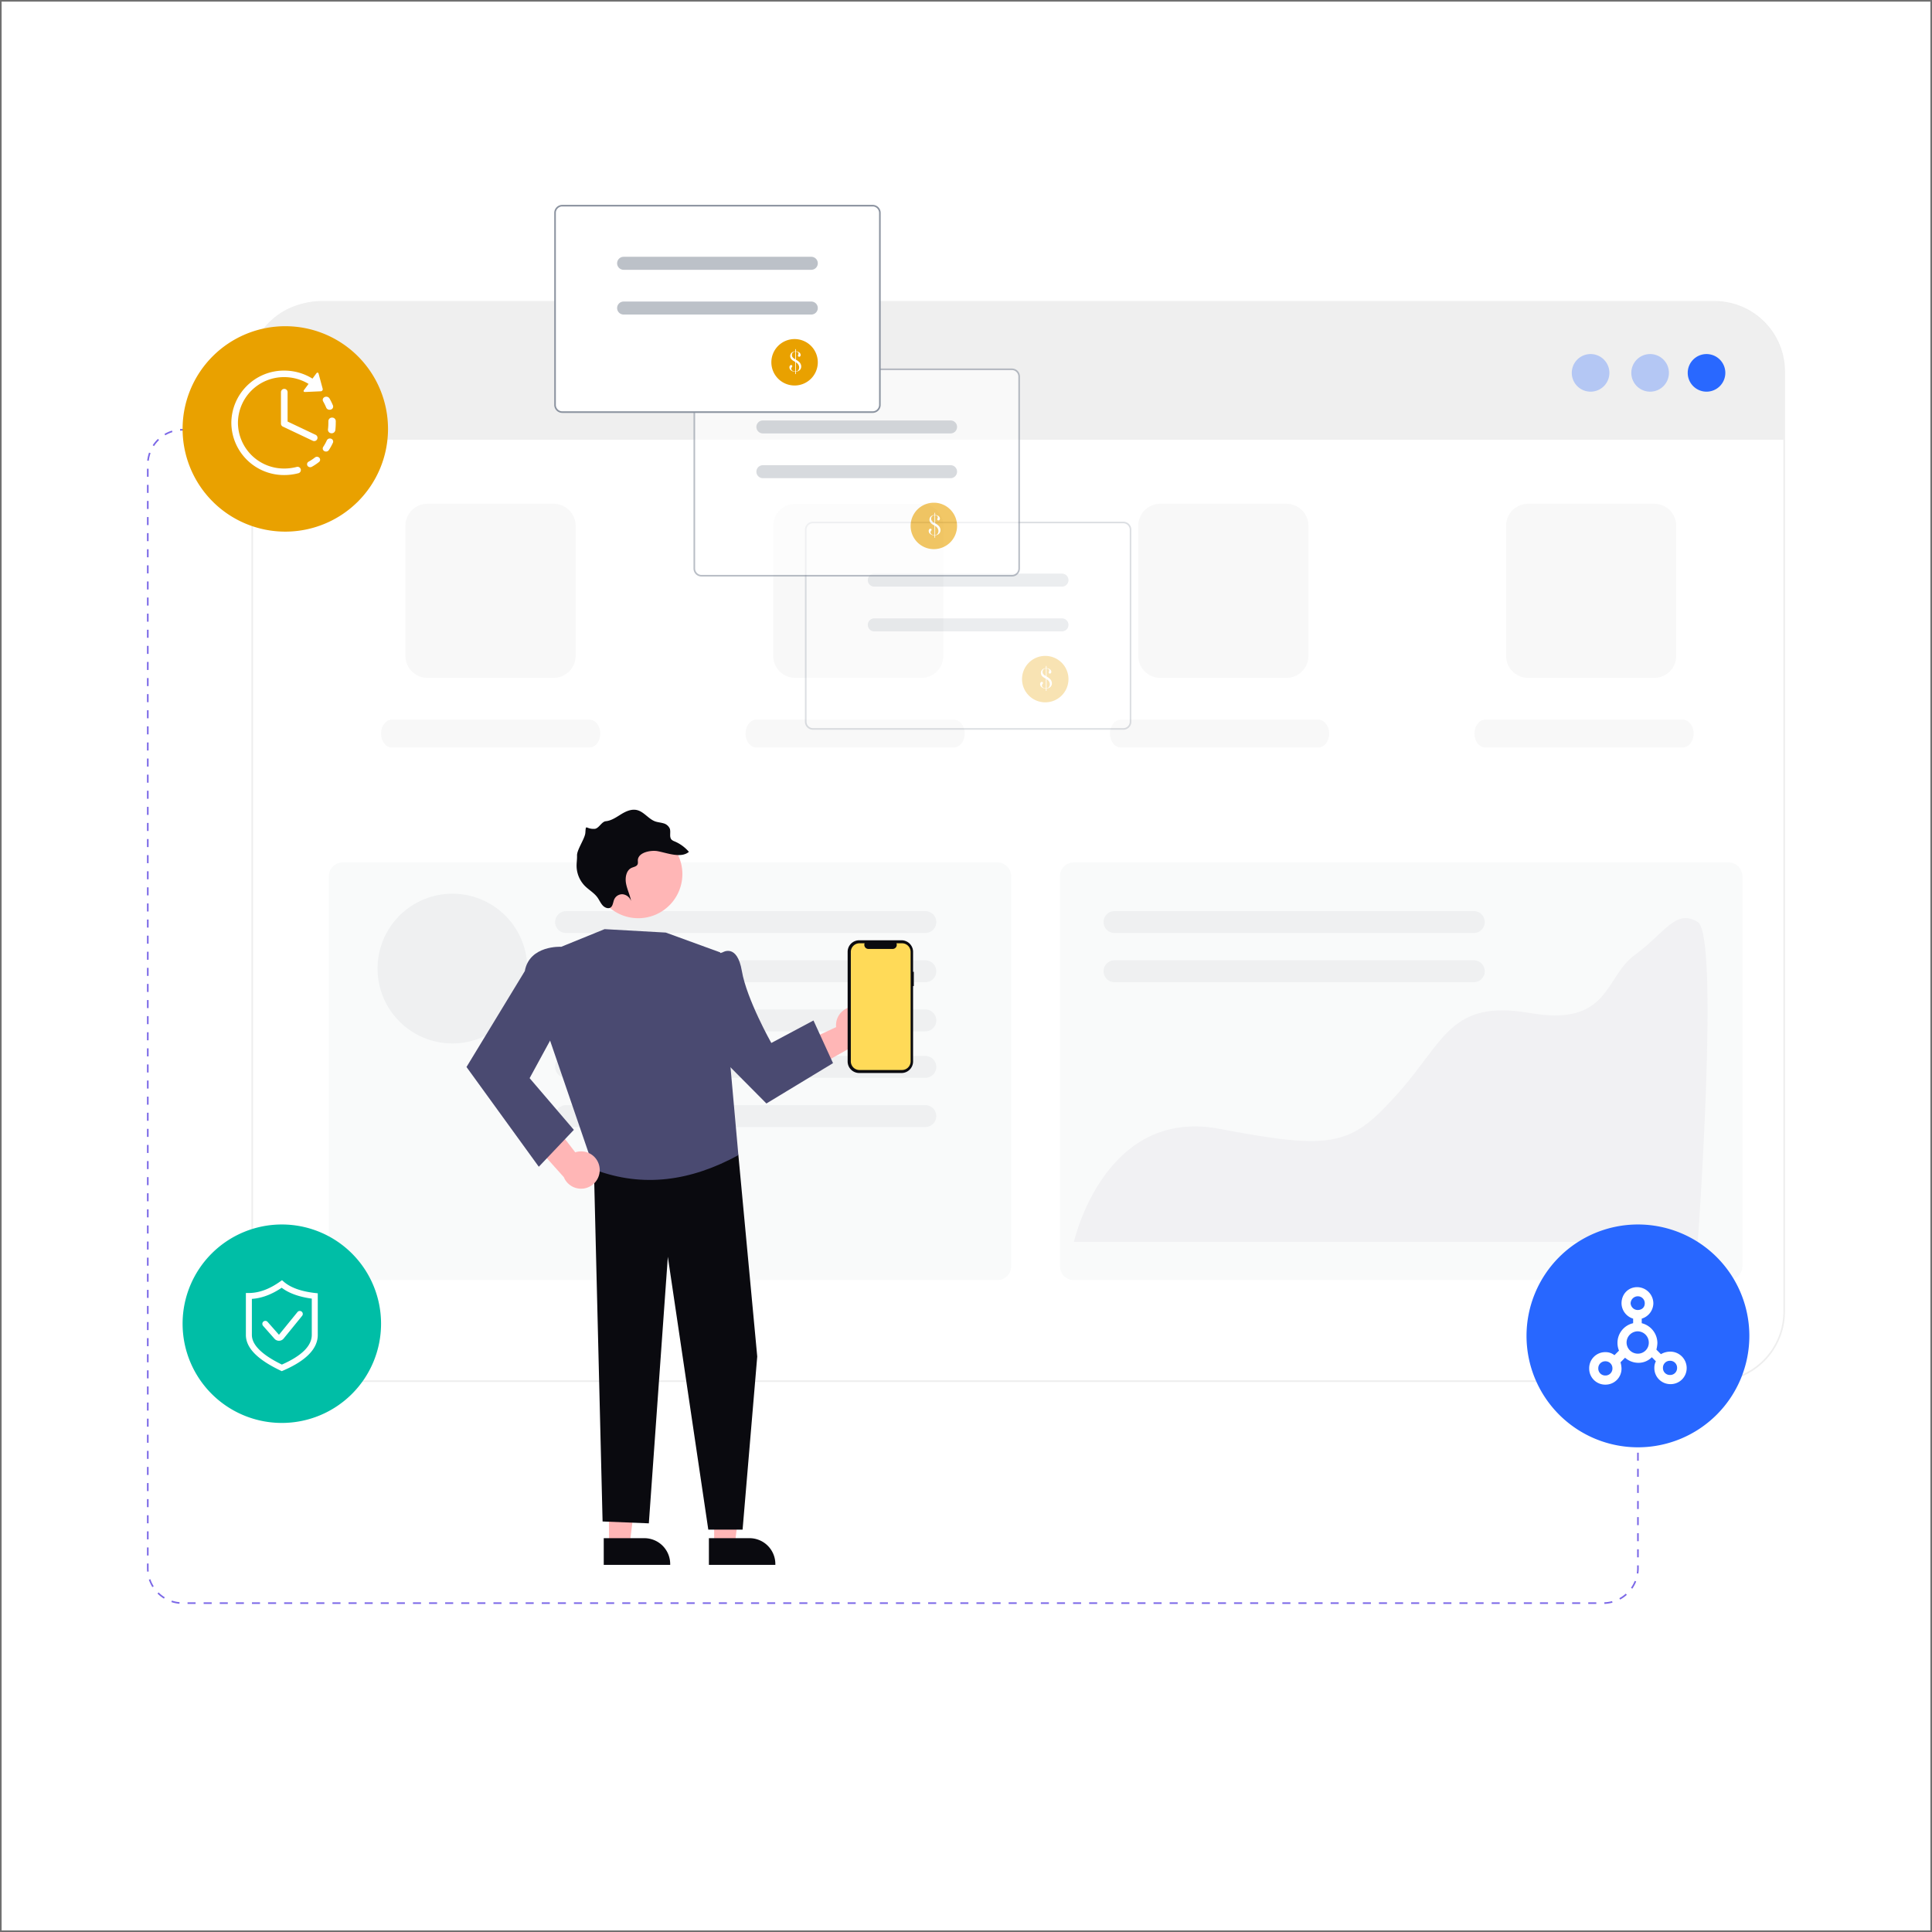 <svg viewBox="0 0 1200 1200" height="1200" width="1200" xmlns="http://www.w3.org/2000/svg">
  <g transform="translate(91.788 127.741)" id="服务集成">
    <g stroke-width="1" stroke="#707070" fill="#fff" transform="translate(-91.788 -127.741)" id="矩形_1573">
      <rect stroke="none" height="1200" width="1200"></rect>
      <rect fill="none" height="1199" width="1199" y="0.5" x="0.5"></rect>
    </g>
    <path stroke-dasharray="5 5" stroke-width="1" stroke="#7b68e7" fill="none" transform="translate(0 139.206)" d="M21.625,0H903.938a21.625,21.625,0,0,1,21.625,21.625V707.148a21.626,21.626,0,0,1-21.625,21.625H21.625A21.625,21.625,0,0,1,0,707.148V21.625A21.625,21.625,0,0,1,21.625,0Z" id="line"></path>
    <g transform="translate(62.713 59.735)" id="block">
      <path fill-rule="evenodd" stroke-width="1" stroke="#eee" fill="#fff" transform="translate(-17.837 411)" d="M63.251-411H928.263a43.251,43.251,0,0,1,43.251,43.251V216.134a43.251,43.251,0,0,1-43.251,43.251H63.251A43.251,43.251,0,0,1,20,216.134V-367.749A43.251,43.251,0,0,1,63.251-411Z" id="bg"></path>
      <path fill-rule="evenodd" fill="#efefef" transform="translate(-19 411)" d="M62.251-411H929.426a43.251,43.251,0,0,1,43.251,43.251v42.386H19v-42.386A43.251,43.251,0,0,1,62.251-411Z" id="bg_title"></path>
      <g transform="translate(821.762 32.438)" id="dot">
        <path opacity="0.3" fill-rule="evenodd" fill="#2968ff" transform="translate(-399 396)" d="M410.678-396a11.678,11.678,0,0,1,11.678,11.678,11.678,11.678,0,0,1-11.678,11.678A11.678,11.678,0,0,1,399-384.322,11.678,11.678,0,0,1,410.678-396Zm36.979,0a11.678,11.678,0,0,1,11.678,11.678,11.678,11.678,0,0,1-11.678,11.678,11.678,11.678,0,0,1-11.678-11.678A11.678,11.678,0,0,1,447.657-396Z" id="路径_1292"></path>
        <path fill-rule="evenodd" fill="#2968ff" transform="translate(-360.288 396)" d="M443.978-396a11.678,11.678,0,0,1,11.678,11.678,11.678,11.678,0,0,1-11.678,11.678A11.678,11.678,0,0,1,432.3-384.322,11.678,11.678,0,0,1,443.978-396Z" id="路径_1295"></path>
      </g>
      <g transform="translate(49.738 125.427)" id="block-2">
        <path opacity="0.049" fill="#8b93a0" transform="translate(-53 436.741)" d="M61.65-214H468.206a8.65,8.65,0,0,1,8.65,8.65v242.2a8.65,8.65,0,0,1-8.65,8.65H61.65A8.65,8.65,0,0,1,53,36.854v-242.2A8.65,8.65,0,0,1,61.65-214Z" id="路径_1491"></path>
        <path opacity="0.049" fill="#8b93a0" transform="translate(191.132 436.741)" d="M271.65-214H678.206a8.65,8.65,0,0,1,8.65,8.65v242.2a8.65,8.65,0,0,1-8.65,8.65H271.65a8.65,8.65,0,0,1-8.65-8.65v-242.2A8.65,8.65,0,0,1,271.65-214Z" id="路径_1494"></path>
        <path opacity="0.09" fill="#8b93a0" transform="translate(-36.725 447.203)" d="M113.494-112.011a46.494,46.494,0,0,0,46.494-46.494A46.494,46.494,0,0,0,113.494-205,46.494,46.494,0,0,0,67-158.506,46.494,46.494,0,0,0,113.494-112.011Z" id="路径_1497"></path>
        <path opacity="0.09" fill-rule="evenodd" fill="#8b93a0" transform="translate(22.565 453.016)" d="M124.813-200H347.936a6.8,6.8,0,0,1,6.813,6.789,6.8,6.8,0,0,1-6.813,6.789H124.813A6.8,6.8,0,0,1,118-193.211,6.8,6.8,0,0,1,124.813-200Zm0,30.549H347.936a6.8,6.8,0,0,1,6.813,6.789,6.8,6.8,0,0,1-6.813,6.789H124.813A6.8,6.8,0,0,1,118-162.662,6.8,6.8,0,0,1,124.813-169.451Zm0,30.549H347.936a6.8,6.8,0,0,1,6.813,6.789,6.8,6.8,0,0,1-6.813,6.789H124.813A6.8,6.8,0,0,1,118-132.113,6.8,6.8,0,0,1,124.813-138.9Zm0,28.852H347.936a6.8,6.8,0,0,1,6.813,6.789,6.8,6.8,0,0,1-6.813,6.789H124.813A6.8,6.8,0,0,1,118-103.261,6.8,6.8,0,0,1,124.813-110.05Zm0,30.549H347.936a6.8,6.8,0,0,1,6.813,6.789,6.8,6.8,0,0,1-6.813,6.789H124.813A6.8,6.8,0,0,1,118-72.712,6.8,6.8,0,0,1,124.813-79.5ZM465.46-200H688.583a6.8,6.8,0,0,1,6.813,6.789,6.8,6.8,0,0,1-6.813,6.789H465.46a6.8,6.8,0,0,1-6.813-6.789A6.8,6.8,0,0,1,465.46-200Zm0,30.549H688.583a6.8,6.8,0,0,1,6.813,6.789,6.8,6.8,0,0,1-6.813,6.789H465.46a6.8,6.8,0,0,1-6.813-6.789A6.8,6.8,0,0,1,465.46-169.451Z" id="路径_1500"></path>
        <path fill-rule="evenodd" fill="#f8f8f8" transform="translate(-27.424 317)" d="M88.638-317h78.421A13.685,13.685,0,0,1,180.7-303.27V-222.6a13.685,13.685,0,0,1-13.638,13.73H88.638A13.685,13.685,0,0,1,75-222.6V-303.27A13.685,13.685,0,0,1,88.638-317Zm228.444,0H395.5a13.685,13.685,0,0,1,13.638,13.73V-222.6a13.685,13.685,0,0,1-13.638,13.73H317.082a13.685,13.685,0,0,1-13.638-13.73V-303.27A13.685,13.685,0,0,1,317.082-317Zm226.739,0h78.421a13.685,13.685,0,0,1,13.638,13.73V-222.6a13.685,13.685,0,0,1-13.638,13.73H543.821a13.685,13.685,0,0,1-13.638-13.73V-303.27A13.685,13.685,0,0,1,543.821-317Zm228.444,0h78.421a13.685,13.685,0,0,1,13.638,13.73V-222.6a13.685,13.685,0,0,1-13.638,13.73H772.265a13.685,13.685,0,0,1-13.638-13.73V-303.27A13.685,13.685,0,0,1,772.265-317Z" id="路径_2348"></path>
        <path fill-rule="evenodd" fill="#f8f8f8" transform="translate(-35.562 389.077)" d="M74.808-255H197.355c3.76,0,6.808,3.874,6.808,8.65s-3.048,8.65-6.808,8.65H74.808c-3.76,0-6.808-3.874-6.808-8.65S71.048-255,74.808-255Zm226.37,0H423.725c3.76,0,6.808,3.874,6.808,8.65s-3.048,8.65-6.808,8.65H301.179c-3.76,0-6.808-3.874-6.808-8.65S297.419-255,301.179-255Zm226.37,0H650.1c3.76,0,6.808,3.874,6.808,8.65s-3.048,8.65-6.808,8.65H527.549c-3.76,0-6.808-3.874-6.808-8.65S523.789-255,527.549-255Zm226.371,0H876.466c3.76,0,6.808,3.874,6.808,8.65s-3.048,8.65-6.808,8.65H753.92c-3.76,0-6.808-3.874-6.808-8.65S750.16-255,753.92-255Z" id="路径_2347"></path>
        <path fill-rule="evenodd" fill="#f1f1f3" transform="translate(195.782 455.341)" d="M267,3.115S285.778-80.8,357.476-67.1s81.941,10.275,110.961-22.263,32.435-58.225,81.941-49.662,46.092-22.262,64.87-35.962,25.607-29.112,39.263-20.55,0,198.649,0,198.649Z" id="路径_2349"></path>
      </g>
    </g>
    <g transform="translate(21.625 0)" id="mine">
      <g transform="translate(0 74.873)" id="icon">
        <path fill="#2867ff" transform="translate(437.737 667.933)" d="M466.2-110a69.2,69.2,0,0,1,69.2,69.2,69.2,69.2,0,0,1-69.2,69.2A69.2,69.2,0,0,1,397-40.8,69.2,69.2,0,0,1,466.2-110Z" id="路径_1518"></path>
        <path fill="#fff" transform="translate(458.663 688.859)" d="M465.2-51.949a11.712,11.712,0,0,0-5.648,1.578l-2.822-2.839a18.608,18.608,0,0,0,.629-4.1,12.782,12.782,0,0,0-9.728-12.3v-2.839a10.121,10.121,0,0,0,7.219-9.459A10.136,10.136,0,0,0,444.8-92c-5.648,0-9.722,4.417-9.722,10.092a10.123,10.123,0,0,0,7.216,9.463v2.836a12.508,12.508,0,0,0-9.725,12.3,12.681,12.681,0,0,0,.942,4.733l-2.826,2.839a8.727,8.727,0,0,0-5.651-1.894A9.938,9.938,0,0,0,415-41.541a9.936,9.936,0,0,0,10.038,10.092,9.937,9.937,0,0,0,10.041-10.092,15.775,15.775,0,0,0-.629-3.784l2.826-2.839a12.5,12.5,0,0,0,8.157,3.155,11.562,11.562,0,0,0,8.47-3.468l2.51,2.523a8.734,8.734,0,0,0-.942,4.1,9.936,9.936,0,0,0,10.038,10.092,9.935,9.935,0,0,0,10.041-10.092A10.2,10.2,0,0,0,465.2-51.949ZM440.727-81.908a4.5,4.5,0,0,1,4.39-4.417,4.3,4.3,0,0,1,4.393,4.417c0,2.523-1.884,4.1-4.393,4.1A4.451,4.451,0,0,1,440.727-81.908ZM425.038-37.124a4.3,4.3,0,0,1-4.39-4.417,4.3,4.3,0,0,1,4.39-4.417,4.3,4.3,0,0,1,4.393,4.417,4.3,4.3,0,0,1-4.393,4.417Zm20.083-13.563a6.979,6.979,0,0,1-6.9-6.936,6.981,6.981,0,0,1,6.9-6.94,6.982,6.982,0,0,1,6.9,6.94,6.782,6.782,0,0,1-6.9,6.936ZM465.2-37.44a4.3,4.3,0,0,1-4.39-4.417,4.3,4.3,0,0,1,4.39-4.413,4.3,4.3,0,0,1,4.393,4.413A4.3,4.3,0,0,1,465.2-37.44Z" id="路径_1521"></path>
        <path fill="#00bea6" transform="translate(-11 667.933)" d="M72.632-110a61.632,61.632,0,0,1,61.632,61.632A61.632,61.632,0,0,1,72.632,13.264,61.632,61.632,0,0,1,11-48.368,61.632,61.632,0,0,1,72.632-110Z" id="路径_1524"></path>
        <path fill="#fff" transform="translate(10.131 686.534)" d="M72.174-86.041c-8.7-.984-15.244-3.338-19.452-7L51.615-94l-1.194.852c-6.6,4.709-13.118,7.1-19.384,7.1h-1.86v26.046c0,7.985,7.04,15.227,21.523,22.143l.761.363.776-.333c14.327-6.154,21.59-13.613,21.59-22.172V-85.853l-1.652-.188ZM70.106-60.006c0,6.791-6.244,12.986-18.565,18.418C39.169-47.621,32.9-53.817,32.9-60.006V-82.391c6.085-.394,12.3-2.714,18.517-6.915,4.461,3.4,10.736,5.669,18.692,6.757Zm-27.454-8.1h0a1.861,1.861,0,0,0-2.627-.162,1.861,1.861,0,0,0-.162,2.627h0l7.081,8.013a3.709,3.709,0,0,0,2.785,1.254h0a3.743,3.743,0,0,0,2.889-1.367L64.106-71.853h0a1.861,1.861,0,0,0-.268-2.618,1.861,1.861,0,0,0-2.618.268L49.732-60.094l-7.081-8.013Z" id="路径_1527"></path>
        <path fill="#e9a100" transform="translate(-11 368)" d="M74.795-368a63.8,63.8,0,0,1,63.795,63.795,63.8,63.8,0,0,1-63.795,63.795A63.8,63.8,0,0,1,11-304.205,63.8,63.8,0,0,1,74.795-368Z" id="路径_1530"></path>
        <path fill="#fff" transform="translate(5.275 382.821)" d="M76.907-301.28a27.982,27.982,0,0,1-3.914,2.6,1.79,1.79,0,0,0-.681,2.534,1.976,1.976,0,0,0,1.682.9,2.032,2.032,0,0,0,1-.26,31.523,31.523,0,0,0,4.469-2.98,1.775,1.775,0,0,0,.205-2.606A2.042,2.042,0,0,0,76.907-301.28ZM86.99-312.935a2.108,2.108,0,0,0-2.679,1.024,29.97,29.97,0,0,1-2.243,4.052,1.817,1.817,0,0,0,.681,2.608h0a2.154,2.154,0,0,0,1.067.279h0a2.1,2.1,0,0,0,1.752-.908,33.5,33.5,0,0,0,2.529-4.576,1.849,1.849,0,0,0-1.107-2.48Zm.618-13.122h-.025a2.235,2.235,0,0,0-2.3,2.136l-.011.663c-.006.331-.01.642-.01.9a33.092,33.092,0,0,1-.239,3.636,2.2,2.2,0,0,0,2.029,2.388c.085.008.172.011.254.011a2.249,2.249,0,0,0,2.28-1.922,36.987,36.987,0,0,0,.266-4.115c0-.234.008-.516.01-.819.007-.224.012-.457.012-.689A2.225,2.225,0,0,0,87.608-326.057Zm-3.663-6.166a2.232,2.232,0,0,0,2.085,1.3,2.46,2.46,0,0,0,.765-.121,1.931,1.931,0,0,0,1.322-2.544,38.033,38.033,0,0,0-2.155-4.37,2.361,2.361,0,0,0-2.994-.854,1.886,1.886,0,0,0-.956,2.67,33.866,33.866,0,0,1,1.932,3.919ZM57.878-343.9a2.056,2.056,0,0,0-2.062,2.048v19.535a2.049,2.049,0,0,0,1.174,1.847l18.585,8.808h0a2.054,2.054,0,0,0,.885.2,2.059,2.059,0,0,0,1.861-1.167,2.039,2.039,0,0,0-.973-2.728l-17.41-8.251V-341.85a2.055,2.055,0,0,0-2.061-2.048Zm21.33-9.38c-.234-.862-.86-.978-1.394-.259l-2.423,3.27a33.059,33.059,0,0,0-13.806-4.772h0a33.794,33.794,0,0,0-3.785-.213A32.658,32.658,0,0,0,25-322.813a32.658,32.658,0,0,0,32.8,32.438,34.7,34.7,0,0,0,8.857-1.134,2.026,2.026,0,0,0,1.451-2.483,2.048,2.048,0,0,0-2.51-1.434,30.55,30.55,0,0,1-7.8,1,28.577,28.577,0,0,1-28.7-28.384A28.576,28.576,0,0,1,57.8-351.2a29.511,29.511,0,0,1,3.316.186,29.03,29.03,0,0,1,11.845,4.022l-2.806,3.79c-.534.719-.232,1.275.669,1.235l9.673-.428a1.254,1.254,0,0,0,1.215-1.639l-2.5-9.249Z" id="路径_1533"></path>
      </g>
      <g opacity="0.3" transform="translate(387.039 196.79)" id="block-3">
        <path stroke-width="1" stroke="#8b93a0" fill="#fff" transform="translate(-117.975 402.623)" d="M315.248-274.4H122.458a4.49,4.49,0,0,1-3.168-1.315,4.489,4.489,0,0,1-1.315-3.169V-398.14a4.489,4.489,0,0,1,1.315-3.169,4.49,4.49,0,0,1,3.168-1.315h192.79a4.49,4.49,0,0,1,3.168,1.315,4.489,4.489,0,0,1,1.315,3.169v119.26a4.489,4.489,0,0,1-1.315,3.169A4.49,4.49,0,0,1,315.248-274.4Z" id="路径_2346"></path>
        <path opacity="0.577" fill="#8b93a0" transform="translate(-97.247 419.696)" d="M256.409-379.866H139.84a4.038,4.038,0,0,1-2.855-1.182A4.042,4.042,0,0,1,135.8-383.9a4.043,4.043,0,0,1,1.181-2.853,4.038,4.038,0,0,1,2.855-1.182H256.409a4.038,4.038,0,0,1,2.855,1.182,4.034,4.034,0,0,1,1.181,2.853,4.034,4.034,0,0,1-1.181,2.853A4.038,4.038,0,0,1,256.409-379.866Z" id="路径_1580"></path>
        <path opacity="0.577" fill="#8b93a0" transform="translate(-97.247 434.639)" d="M256.409-367.012H139.84a4.038,4.038,0,0,1-2.855-1.182,4.043,4.043,0,0,1-1.181-2.853,4.042,4.042,0,0,1,1.181-2.853,4.037,4.037,0,0,1,2.855-1.182H256.409a4.037,4.037,0,0,1,2.855,1.182,4.033,4.033,0,0,1,1.181,2.853,4.034,4.034,0,0,1-1.181,2.853A4.038,4.038,0,0,1,256.409-367.012Z" id="路径_1583"></path>
        <path fill="#e9a100" transform="translate(-45.748 447.166)" d="M194.526-335.466a14.419,14.419,0,0,0,14.42-14.42,14.42,14.42,0,0,0-14.42-14.42,14.421,14.421,0,0,0-14.422,14.42A14.421,14.421,0,0,0,194.526-335.466Z" id="路径_1586"></path>
        <path fill="#fff" transform="translate(-39.716 450.528)" d="M188.89-360.041v-1.374h.407v1.374a4.385,4.385,0,0,1,1.663.407,2.439,2.439,0,0,1,.949.791,1.842,1.842,0,0,1,.344,1.08,1.168,1.168,0,0,1-.266.777.821.821,0,0,1-.292.234.818.818,0,0,1-.363.082.679.679,0,0,1-.275-.051.663.663,0,0,1-.231-.156.668.668,0,0,1-.158-.236.687.687,0,0,1-.052-.279,1,1,0,0,1,.082-.389l.162-.343a1.117,1.117,0,0,0,.082-.452,1.065,1.065,0,0,0-.216-.664,1.322,1.322,0,0,0-.616-.43,3.477,3.477,0,0,0-.813-.163v4.944l.091.054a8.963,8.963,0,0,1,2.286,1.726,4.007,4.007,0,0,1,.692,1.171,3.6,3.6,0,0,1,.249,1.3,3.149,3.149,0,0,1-.432,1.636,2.949,2.949,0,0,1-1.2,1.13,5.083,5.083,0,0,1-1.682.488v1.473h-.407v-1.446a4.537,4.537,0,0,1-1.717-.353,3.25,3.25,0,0,1-1.388-.994,2.253,2.253,0,0,1-.491-1.419,1.594,1.594,0,0,1,.316-1.008.928.928,0,0,1,.333-.3.944.944,0,0,1,.435-.111.663.663,0,0,1,.266.046.678.678,0,0,1,.227.148.637.637,0,0,1,.147.226.659.659,0,0,1,.048.266,1.332,1.332,0,0,1-.335.748,2.352,2.352,0,0,0-.249.415.936.936,0,0,0-.067.361,1.467,1.467,0,0,0,.32.906,2.05,2.05,0,0,0,.863.645,3.186,3.186,0,0,0,1.222.217h.071v-5.9l-.515-.3a13.121,13.121,0,0,1-1.116-.705,4.653,4.653,0,0,1-.692-.615,2.972,2.972,0,0,1-.8-2.043,2.76,2.76,0,0,1,.344-1.351,2.683,2.683,0,0,1,.949-1.008A3.86,3.86,0,0,1,188.89-360.041Zm0,.2a2.8,2.8,0,0,0-1.016.226,1.734,1.734,0,0,0-.757.731,2.259,2.259,0,0,0-.288,1.128,2.285,2.285,0,0,0,.424,1.344,2.729,2.729,0,0,0,.526.569,10.025,10.025,0,0,0,1.021.667l.091.054Zm.407,12.257a2.79,2.79,0,0,0,.683-.145,1.777,1.777,0,0,0,.5-.289,2.257,2.257,0,0,0,.631-.881,3.07,3.07,0,0,0,.234-1.189,3.74,3.74,0,0,0-.6-1.838,3.714,3.714,0,0,0-1.44-1.29Z" id="路径_1589"></path>
      </g>
      <g opacity="0.6" transform="translate(317.838 101.639)" id="block-4">
        <path stroke-width="1" stroke="#8b93a0" fill="#fff" transform="translate(-117.975 402.623)" d="M315.248-274.4H122.458a4.49,4.49,0,0,1-3.168-1.315,4.489,4.489,0,0,1-1.315-3.169V-398.14a4.489,4.489,0,0,1,1.315-3.169,4.49,4.49,0,0,1,3.168-1.315h192.79a4.49,4.49,0,0,1,3.168,1.315,4.489,4.489,0,0,1,1.315,3.169v119.26a4.489,4.489,0,0,1-1.315,3.169A4.49,4.49,0,0,1,315.248-274.4Z" id="路径_2346-2"></path>
        <path opacity="0.577" fill="#8b93a0" transform="translate(-97.247 419.696)" d="M256.409-379.866H139.84a4.038,4.038,0,0,1-2.855-1.182A4.042,4.042,0,0,1,135.8-383.9a4.043,4.043,0,0,1,1.181-2.853,4.038,4.038,0,0,1,2.855-1.182H256.409a4.038,4.038,0,0,1,2.855,1.182,4.034,4.034,0,0,1,1.181,2.853,4.034,4.034,0,0,1-1.181,2.853A4.038,4.038,0,0,1,256.409-379.866Z" id="路径_1580-2"></path>
        <path opacity="0.577" fill="#8b93a0" transform="translate(-97.247 434.639)" d="M256.409-367.012H139.84a4.038,4.038,0,0,1-2.855-1.182,4.043,4.043,0,0,1-1.181-2.853,4.042,4.042,0,0,1,1.181-2.853,4.037,4.037,0,0,1,2.855-1.182H256.409a4.037,4.037,0,0,1,2.855,1.182,4.033,4.033,0,0,1,1.181,2.853,4.034,4.034,0,0,1-1.181,2.853A4.038,4.038,0,0,1,256.409-367.012Z" id="路径_1583-2"></path>
        <path fill="#e9a100" transform="translate(-45.748 447.166)" d="M194.526-335.466a14.419,14.419,0,0,0,14.42-14.42,14.42,14.42,0,0,0-14.42-14.42,14.421,14.421,0,0,0-14.422,14.42A14.421,14.421,0,0,0,194.526-335.466Z" id="路径_1586-2"></path>
        <path fill="#fff" transform="translate(-39.716 450.528)" d="M188.89-360.041v-1.374h.407v1.374a4.385,4.385,0,0,1,1.663.407,2.439,2.439,0,0,1,.949.791,1.842,1.842,0,0,1,.344,1.08,1.168,1.168,0,0,1-.266.777.821.821,0,0,1-.292.234.818.818,0,0,1-.363.082.679.679,0,0,1-.275-.051.663.663,0,0,1-.231-.156.668.668,0,0,1-.158-.236.687.687,0,0,1-.052-.279,1,1,0,0,1,.082-.389l.162-.343a1.117,1.117,0,0,0,.082-.452,1.065,1.065,0,0,0-.216-.664,1.322,1.322,0,0,0-.616-.43,3.477,3.477,0,0,0-.813-.163v4.944l.091.054a8.963,8.963,0,0,1,2.286,1.726,4.007,4.007,0,0,1,.692,1.171,3.6,3.6,0,0,1,.249,1.3,3.149,3.149,0,0,1-.432,1.636,2.949,2.949,0,0,1-1.2,1.13,5.083,5.083,0,0,1-1.682.488v1.473h-.407v-1.446a4.537,4.537,0,0,1-1.717-.353,3.25,3.25,0,0,1-1.388-.994,2.253,2.253,0,0,1-.491-1.419,1.594,1.594,0,0,1,.316-1.008.928.928,0,0,1,.333-.3.944.944,0,0,1,.435-.111.663.663,0,0,1,.266.046.678.678,0,0,1,.227.148.637.637,0,0,1,.147.226.659.659,0,0,1,.048.266,1.332,1.332,0,0,1-.335.748,2.352,2.352,0,0,0-.249.415.936.936,0,0,0-.067.361,1.467,1.467,0,0,0,.32.906,2.05,2.05,0,0,0,.863.645,3.186,3.186,0,0,0,1.222.217h.071v-5.9l-.515-.3a13.121,13.121,0,0,1-1.116-.705,4.653,4.653,0,0,1-.692-.615,2.972,2.972,0,0,1-.8-2.043,2.76,2.76,0,0,1,.344-1.351,2.683,2.683,0,0,1,.949-1.008A3.86,3.86,0,0,1,188.89-360.041Zm0,.2a2.8,2.8,0,0,0-1.016.226,1.734,1.734,0,0,0-.757.731,2.259,2.259,0,0,0-.288,1.128,2.285,2.285,0,0,0,.424,1.344,2.729,2.729,0,0,0,.526.569,10.025,10.025,0,0,0,1.021.667l.091.054Zm.407,12.257a2.79,2.79,0,0,0,.683-.145,1.777,1.777,0,0,0,.5-.289,2.257,2.257,0,0,0,.631-.881,3.07,3.07,0,0,0,.234-1.189,3.74,3.74,0,0,0-.6-1.838,3.714,3.714,0,0,0-1.44-1.29Z" id="路径_1589-2"></path>
      </g>
      <g transform="translate(231.337)" id="block-5">
        <path stroke-width="1" stroke="#8b93a0" fill="#fff" transform="translate(-117.975 402.623)" d="M315.248-274.4H122.458a4.49,4.49,0,0,1-3.168-1.315,4.489,4.489,0,0,1-1.315-3.169V-398.14a4.489,4.489,0,0,1,1.315-3.169,4.49,4.49,0,0,1,3.168-1.315h192.79a4.49,4.49,0,0,1,3.168,1.315,4.489,4.489,0,0,1,1.315,3.169v119.26a4.489,4.489,0,0,1-1.315,3.169A4.49,4.49,0,0,1,315.248-274.4Z" id="路径_2346-3"></path>
        <path opacity="0.577" fill="#8b93a0" transform="translate(-97.247 419.696)" d="M256.409-379.866H139.84a4.038,4.038,0,0,1-2.855-1.182A4.042,4.042,0,0,1,135.8-383.9a4.043,4.043,0,0,1,1.181-2.853,4.038,4.038,0,0,1,2.855-1.182H256.409a4.038,4.038,0,0,1,2.855,1.182,4.034,4.034,0,0,1,1.181,2.853,4.034,4.034,0,0,1-1.181,2.853A4.038,4.038,0,0,1,256.409-379.866Z" id="路径_1580-3"></path>
        <path opacity="0.577" fill="#8b93a0" transform="translate(-97.247 434.639)" d="M256.409-367.012H139.84a4.038,4.038,0,0,1-2.855-1.182,4.043,4.043,0,0,1-1.181-2.853,4.042,4.042,0,0,1,1.181-2.853,4.037,4.037,0,0,1,2.855-1.182H256.409a4.037,4.037,0,0,1,2.855,1.182,4.033,4.033,0,0,1,1.181,2.853,4.034,4.034,0,0,1-1.181,2.853A4.038,4.038,0,0,1,256.409-367.012Z" id="路径_1583-3"></path>
        <path fill="#e9a100" transform="translate(-45.748 447.166)" d="M194.526-335.466a14.419,14.419,0,0,0,14.42-14.42,14.42,14.42,0,0,0-14.42-14.42,14.421,14.421,0,0,0-14.422,14.42A14.421,14.421,0,0,0,194.526-335.466Z" id="路径_1586-3"></path>
        <path fill="#fff" transform="translate(-39.716 450.528)" d="M188.89-360.041v-1.374h.407v1.374a4.385,4.385,0,0,1,1.663.407,2.439,2.439,0,0,1,.949.791,1.842,1.842,0,0,1,.344,1.08,1.168,1.168,0,0,1-.266.777.821.821,0,0,1-.292.234.818.818,0,0,1-.363.082.679.679,0,0,1-.275-.051.663.663,0,0,1-.231-.156.668.668,0,0,1-.158-.236.687.687,0,0,1-.052-.279,1,1,0,0,1,.082-.389l.162-.343a1.117,1.117,0,0,0,.082-.452,1.065,1.065,0,0,0-.216-.664,1.322,1.322,0,0,0-.616-.43,3.477,3.477,0,0,0-.813-.163v4.944l.091.054a8.963,8.963,0,0,1,2.286,1.726,4.007,4.007,0,0,1,.692,1.171,3.6,3.6,0,0,1,.249,1.3,3.149,3.149,0,0,1-.432,1.636,2.949,2.949,0,0,1-1.2,1.13,5.083,5.083,0,0,1-1.682.488v1.473h-.407v-1.446a4.537,4.537,0,0,1-1.717-.353,3.25,3.25,0,0,1-1.388-.994,2.253,2.253,0,0,1-.491-1.419,1.594,1.594,0,0,1,.316-1.008.928.928,0,0,1,.333-.3.944.944,0,0,1,.435-.111.663.663,0,0,1,.266.046.678.678,0,0,1,.227.148.637.637,0,0,1,.147.226.659.659,0,0,1,.048.266,1.332,1.332,0,0,1-.335.748,2.352,2.352,0,0,0-.249.415.936.936,0,0,0-.067.361,1.467,1.467,0,0,0,.32.906,2.05,2.05,0,0,0,.863.645,3.186,3.186,0,0,0,1.222.217h.071v-5.9l-.515-.3a13.121,13.121,0,0,1-1.116-.705,4.653,4.653,0,0,1-.692-.615,2.972,2.972,0,0,1-.8-2.043,2.76,2.76,0,0,1,.344-1.351,2.683,2.683,0,0,1,.949-1.008A3.86,3.86,0,0,1,188.89-360.041Zm0,.2a2.8,2.8,0,0,0-1.016.226,1.734,1.734,0,0,0-.757.731,2.259,2.259,0,0,0-.288,1.128,2.285,2.285,0,0,0,.424,1.344,2.729,2.729,0,0,0,.526.569,10.025,10.025,0,0,0,1.021.667l.091.054Zm.407,12.257a2.79,2.79,0,0,0,.683-.145,1.777,1.777,0,0,0,.5-.289,2.257,2.257,0,0,0,.631-.881,3.07,3.07,0,0,0,.234-1.189,3.74,3.74,0,0,0-.6-1.838,3.714,3.714,0,0,0-1.44-1.29Z" id="路径_1589-3"></path>
      </g>
      <g transform="translate(176.338 375.196)" id="men">
        <path fill="#ffb6b6" transform="translate(10.957 294.869)" d="M230.921-172.541a11.524,11.524,0,0,0-4.939.728,11.534,11.534,0,0,0-4.167,2.749,11.532,11.532,0,0,0-2.612,4.254,11.527,11.527,0,0,0-.569,4.959l-37.061,17.374,18.139,11.109,32.414-18.2a11.583,11.583,0,0,0,7.084-4.186,11.579,11.579,0,0,0,2.515-7.834,11.571,11.571,0,0,0-3.322-7.528A11.581,11.581,0,0,0,230.921-172.541Z" id="路径_1592"></path>
        <path fill="#ffb6b6" transform="translate(-44.962 448.058)" d="M133.473,8.574l12.8,0L152.362-40.8H133.471Z" id="路径_1595"></path>
        <path fill="#0a0a0f" transform="translate(-46.716 472.353)" d="M131.962-19.9H157.17a16.063,16.063,0,0,1,11.359,4.7,16.066,16.066,0,0,1,4.705,11.36v.521l-41.272,0Z" id="路径_1598"></path>
        <path fill="#ffb6b6" transform="translate(-9.851 448.058)" d="M163.675,8.574l12.8,0,6.09-49.371H163.673Z" id="路径_1601"></path>
        <path fill="#0a0a0f" transform="translate(-11.605 472.353)" d="M162.164-19.9h25.209a16.062,16.062,0,0,1,11.36,4.7,16.067,16.067,0,0,1,4.706,11.36v.521l-41.272,0Z" id="路径_1604"></path>
        <path fill="#0a0a0f" transform="translate(-50.069 336.939)" d="M212.443-136.383l6.5,13.987L230.652,2.687l-9.1,107.512H200.253L175.127-59.265,163.325,106.3l-28.732-1.161-5.516-224.462Z" id="路径_1607"></path>
        <path fill="#4a4a71" transform="translate(-64.988 268.995)" d="M123.833-183.869l26.935-10.958,38.017,2.132,33.8,12.317L233.859-54.452c-29.4,16.055-59.188,20.438-89.491,8.957l-28.124-82.019Z" id="路径_1610"></path>
        <path fill="#4a4a71" transform="translate(-15.825 276.251)" d="M162.9-184.306l11.952-3.329s9.042-5.878,12.015,11.6,18.28,44.653,18.28,44.653l26.2-13.963,12.13,26.491L202.107-93.794l-43.573-43.9Z" id="路径_1613"></path>
        <path fill="#ffb6b6" transform="translate(-49.972 235.777)" d="M131.489-184.94a27.409,27.409,0,0,1-2.321-10.439,27.407,27.407,0,0,1,1.851-10.533,27.409,27.409,0,0,1,5.741-9.023,27.412,27.412,0,0,1,8.757-6.139,27.409,27.409,0,0,1,10.439-2.321,27.407,27.407,0,0,1,10.533,1.851,27.409,27.409,0,0,1,9.023,5.741,27.4,27.4,0,0,1,6.138,8.757l.158.362a27.4,27.4,0,0,1,.318,20.979,27.4,27.4,0,0,1-5.806,8.983,27.411,27.411,0,0,1-8.8,6.077,27.413,27.413,0,0,1-20.979.319,27.413,27.413,0,0,1-15.059-14.609Z" id="路径_1616"></path>
        <path fill="#0a0a0f" transform="translate(-55.786 229.124)" d="M174.514-203.372c5.7,1.034,14.518,4.622,19.414.413a23.988,23.988,0,0,0-8.884-6.5,5.493,5.493,0,0,1-1.838-1.039c-1.669-1.686-.379-4.592-1.143-6.872a5.889,5.889,0,0,0-1.634-2.149,5.889,5.889,0,0,0-2.421-1.194c-1.7-.508-3.479-.591-5.148-1.207-3.949-1.484-6.757-5.732-10.8-6.886-3.527-1.02-7.076.565-10.12,2.416s-6.055,4.046-9.616,4.4c-2.661.243-4.346,4.62-7.017,4.748-5.6.272-5.287-3.417-5.7,2.464-.239,3.51-5.254,10.492-5.172,14.032.083,2.32-.327,4.617-.261,6.944a18.04,18.04,0,0,0,4.993,11.857c2.549,2.621,5.864,4.389,8.009,7.377,1.116,1.586,1.89,3.437,3.188,4.872s3.5,2.3,4.948,1.274,1.477-3.242,2.2-4.929a5.39,5.39,0,0,1,2.155-2.49,5.392,5.392,0,0,1,3.2-.771,6.312,6.312,0,0,1,3.174,1.37,6.31,6.31,0,0,1,1.977,2.836c-.679-3.729-2.468-7.223-3.148-10.954s.206-8.189,3.419-9.646c1.38-.642,3.243-.814,3.8-2.294.34-.891.029-1.944.16-2.908C162.945-202.933,170.8-204.1,174.514-203.372Z" id="路径_1619"></path>
        <path fill="#ffb6b6" transform="translate(-73.377 326.096)" d="M155.987-104.051a11.516,11.516,0,0,0-1.781-4.665,11.5,11.5,0,0,0-3.587-3.471,11.521,11.521,0,0,0-4.719-1.631,11.54,11.54,0,0,0-4.965.521l-25-32.414-6.911,20.118,24.8,27.7a11.585,11.585,0,0,0,5.622,6.008,11.587,11.587,0,0,0,8.193.757A11.583,11.583,0,0,0,154.269-96,11.584,11.584,0,0,0,155.987-104.051Z" id="路径_1622"></path>
        <path fill="#4a4a71" transform="translate(-92.542 274.877)" d="M160.022-183.637l-8.634-6.114s-19.753-1.132-22.626,15.086L92.542-115.083,137.45-53.129l21.772-22.921-27.472-32.1,23.066-42.35Z" id="路径_1625"></path>
        <path fill="#0a0a0f" transform="translate(34.718 272.716)" d="M243.116-172.036h-.452v-12.409a7.18,7.18,0,0,0-.547-2.749,7.2,7.2,0,0,0-1.557-2.33,7.176,7.176,0,0,0-2.331-1.557,7.166,7.166,0,0,0-2.746-.547h-26.29a7.184,7.184,0,0,0-2.749.547,7.2,7.2,0,0,0-2.331,1.557,7.2,7.2,0,0,0-1.557,2.33,7.218,7.218,0,0,0-.545,2.748v68.075a7.219,7.219,0,0,0,.545,2.749,7.185,7.185,0,0,0,1.557,2.329,7.182,7.182,0,0,0,2.331,1.557,7.181,7.181,0,0,0,2.749.547h26.29a7.162,7.162,0,0,0,2.746-.547,7.159,7.159,0,0,0,2.331-1.557,7.184,7.184,0,0,0,1.557-2.329,7.181,7.181,0,0,0,.547-2.749V-163.2h.452Z" id="路径_1628"></path>
        <path fill="#ffda58" transform="translate(35.783 273.721)" d="M234.708-190.763h-3.432a2.54,2.54,0,0,1,.175,1.222,2.574,2.574,0,0,1-.42,1.161,2.56,2.56,0,0,1-.917.827,2.551,2.551,0,0,1-1.2.3H213.854a2.551,2.551,0,0,1-1.2-.3,2.563,2.563,0,0,1-.917-.827,2.575,2.575,0,0,1-.42-1.161,2.54,2.54,0,0,1,.175-1.222h-3.2a5.367,5.367,0,0,0-3.793,1.571,5.364,5.364,0,0,0-1.57,3.792v67.976a5.364,5.364,0,0,0,1.57,3.793,5.367,5.367,0,0,0,3.793,1.57h26.417a5.362,5.362,0,0,0,3.791-1.57,5.366,5.366,0,0,0,1.572-3.793V-185.4a5.366,5.366,0,0,0-1.572-3.792A5.362,5.362,0,0,0,234.708-190.763Z" id="路径_1631"></path>
      </g>
    </g>
  </g>
</svg>
